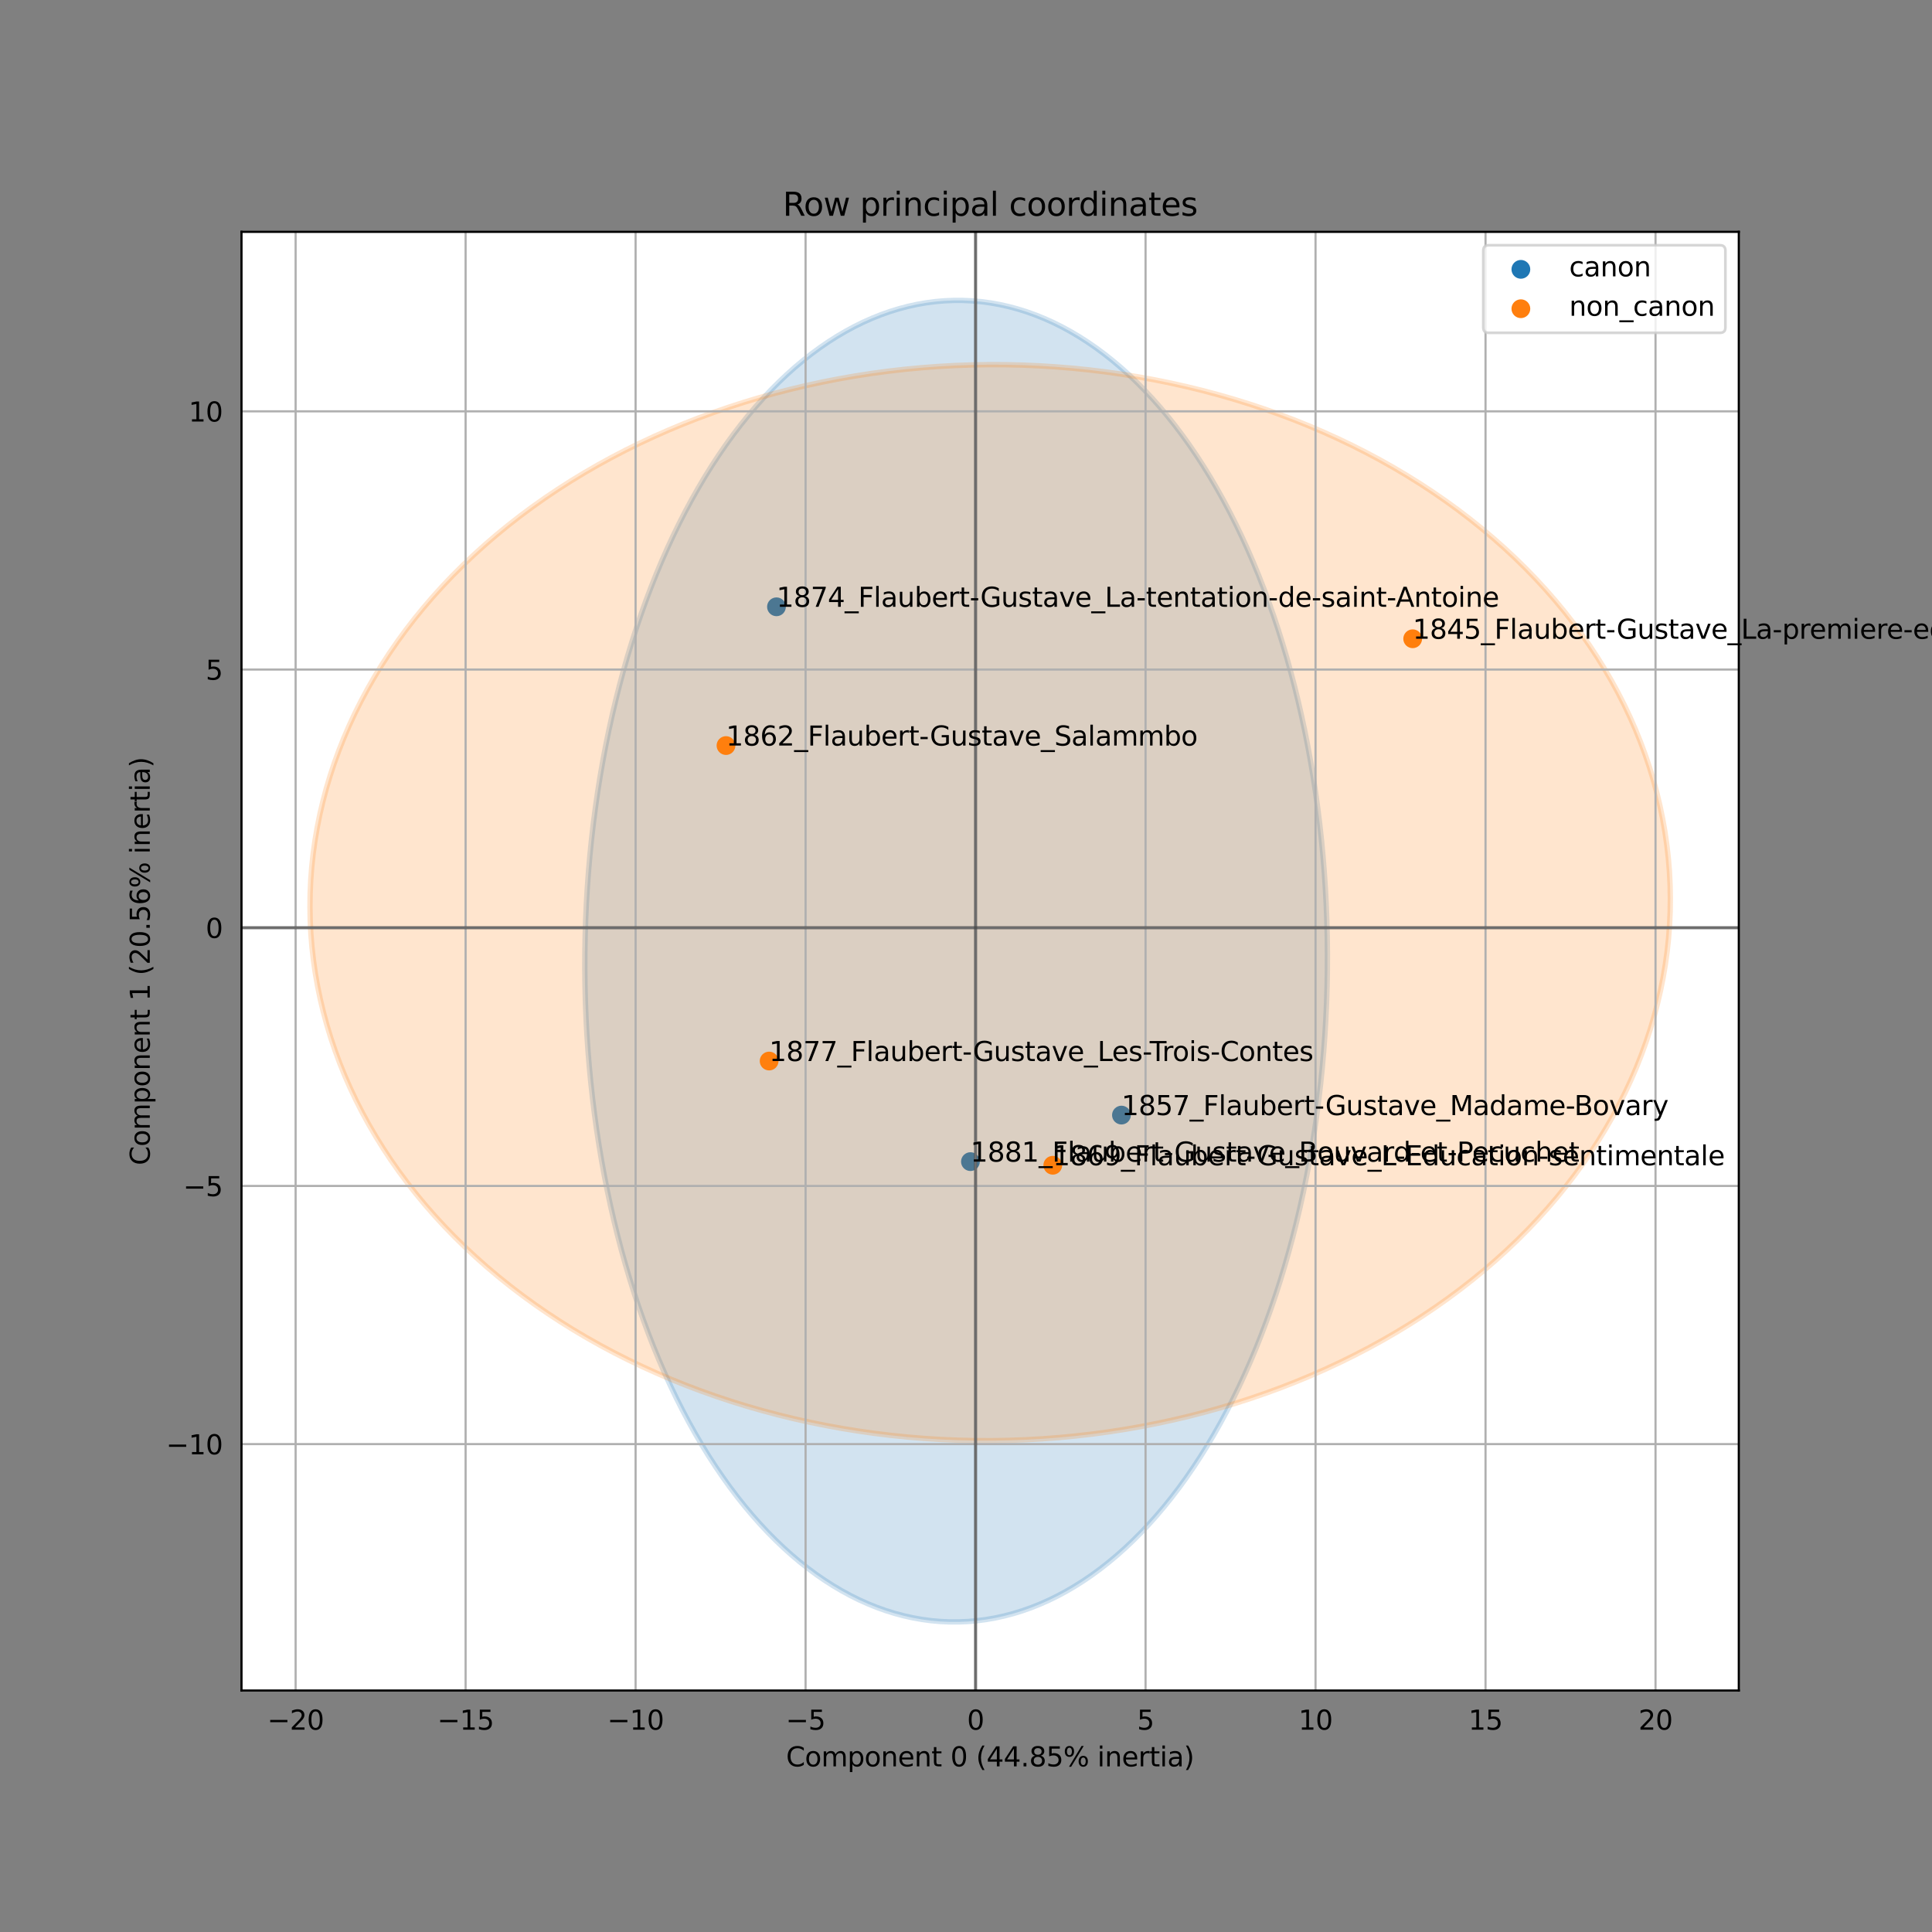 <?xml version="1.0" encoding="utf-8" standalone="no"?>
<!DOCTYPE svg PUBLIC "-//W3C//DTD SVG 1.1//EN"
  "http://www.w3.org/Graphics/SVG/1.1/DTD/svg11.dtd">
<svg xmlns:xlink="http://www.w3.org/1999/xlink" width="720pt" height="720pt" viewBox="0 0 720 720" xmlns="http://www.w3.org/2000/svg" version="1.1">
 <rect x="0" y="0" width="720" height="720" fill="#808080" stroke="none"/>
 <defs>
  <style type="text/css">*{stroke-linejoin: round; stroke-linecap: butt}</style>
 </defs>
 <g id="figure_1">
  <g id="patch_1">
   <path d="M 0 720 
L 720 720 
L 720 0 
L 0 0 
L 0 720 
z
" style="fill: none"/>
  </g>
  <g id="axes_1">
   <g id="patch_2">
    <path d="M 90 630 
L 648 630 
L 648 86.4 
L 90 86.4 
z
" style="fill: #ffffff"/>
   </g>
   <g id="PathCollection_1">
    <defs>
     <path id="m39ce583ace" d="M 0 3 
C 0.796 3 1.559 2.684 2.121 2.121 
C 2.684 1.559 3 0.796 3 0 
C 3 -0.796 2.684 -1.559 2.121 -2.121 
C 1.559 -2.684 0.796 -3 0 -3 
C -0.796 -3 -1.559 -2.684 -2.121 -2.121 
C -2.684 -1.559 -3 -0.796 -3 0 
C -3 0.796 -2.684 1.559 -2.121 2.121 
C -1.559 2.684 -0.796 3 0 3 
z
" style="stroke: #1f77b4"/>
    </defs>
    <g clip-path="url(#p4dc8ff4af9)">
     <use xlink:href="#m39ce583ace" x="289.372" y="226.137" style="fill: #1f77b4; stroke: #1f77b4"/>
     <use xlink:href="#m39ce583ace" x="361.656" y="432.902" style="fill: #1f77b4; stroke: #1f77b4"/>
     <use xlink:href="#m39ce583ace" x="417.932" y="415.561" style="fill: #1f77b4; stroke: #1f77b4"/>
    </g>
   </g>
   <g id="patch_3">
    <path d="M 353.84 604.438 
C 390.532 605.291 425.988 580.163 452.398 534.59 
C 478.809 489.017 494.017 426.718 494.675 361.415 
C 495.333 296.112 481.386 233.136 455.906 186.357 
C 430.425 139.577 395.493 112.814 358.8 111.962 
C 322.108 111.109 286.652 136.237 260.242 181.81 
C 233.832 227.383 218.623 289.682 217.965 354.985 
C 217.307 420.288 231.254 483.264 256.735 530.043 
C 282.215 576.823 317.148 603.586 353.84 604.438 
z
" clip-path="url(#p4dc8ff4af9)" style="fill: #1f77b4; opacity: 0.2; stroke: #1f77b4; stroke-width: 2; stroke-linejoin: miter"/>
   </g>
   <g id="PathCollection_2">
    <defs>
     <path id="ma852ee969e" d="M 0 3 
C 0.796 3 1.559 2.684 2.121 2.121 
C 2.684 1.559 3 0.796 3 0 
C 3 -0.796 2.684 -1.559 2.121 -2.121 
C 1.559 -2.684 0.796 -3 0 -3 
C -0.796 -3 -1.559 -2.684 -2.121 -2.121 
C -2.684 -1.559 -3 -0.796 -3 0 
C -3 0.796 -2.684 1.559 -2.121 2.121 
C -1.559 2.684 -0.796 3 0 3 
z
" style="stroke: #ff7f0e"/>
    </defs>
    <g clip-path="url(#p4dc8ff4af9)">
     <use xlink:href="#ma852ee969e" x="270.559" y="277.847" style="fill: #ff7f0e; stroke: #ff7f0e"/>
     <use xlink:href="#ma852ee969e" x="526.467" y="238.049" style="fill: #ff7f0e; stroke: #ff7f0e"/>
     <use xlink:href="#ma852ee969e" x="286.633" y="395.419" style="fill: #ff7f0e; stroke: #ff7f0e"/>
     <use xlink:href="#ma852ee969e" x="392.342" y="434.256" style="fill: #ff7f0e; stroke: #ff7f0e"/>
    </g>
   </g>
   <g id="patch_4">
    <path d="M 369.563 536.889 
C 436.788 536.454 501.21 514.911 548.64 477.005 
C 596.07 439.098 622.636 387.924 622.487 334.751 
C 622.338 281.579 595.486 230.75 547.845 193.46 
C 500.203 156.169 435.663 135.461 368.437 135.896 
C 301.212 136.331 236.79 157.874 189.36 195.781 
C 141.93 233.687 115.364 284.862 115.513 338.034 
C 115.662 391.206 142.514 442.035 190.155 479.326 
C 237.797 516.616 302.337 537.325 369.563 536.889 
z
" clip-path="url(#p4dc8ff4af9)" style="fill: #ff7f0e; opacity: 0.2; stroke: #ff7f0e; stroke-width: 2; stroke-linejoin: miter"/>
   </g>
   <g id="matplotlib.axis_1">
    <g id="xtick_1">
     <g id="line2d_1">
      <path d="M 110.167 630 
L 110.167 86.4 
" clip-path="url(#p4dc8ff4af9)" style="fill: none; stroke: #b0b0b0; stroke-width: 0.8; stroke-linecap: square"/>
     </g>
     <g id="text_1">
      <!-- −20 -->
      <g transform="translate(99.615 644.598)scale(0.1 -0.1)">
       <defs>
        <path id="DejaVuSans-2212" d="M 678 2272 
L 4684 2272 
L 4684 1741 
L 678 1741 
L 678 2272 
z
" transform="scale(0.016)"/>
        <path id="DejaVuSans-32" d="M 1228 531 
L 3431 531 
L 3431 0 
L 469 0 
L 469 531 
Q 828 903 1448 1529 
Q 2069 2156 2228 2338 
Q 2531 2678 2651 2914 
Q 2772 3150 2772 3378 
Q 2772 3750 2511 3984 
Q 2250 4219 1831 4219 
Q 1534 4219 1204 4116 
Q 875 4013 500 3803 
L 500 4441 
Q 881 4594 1212 4672 
Q 1544 4750 1819 4750 
Q 2544 4750 2975 4387 
Q 3406 4025 3406 3419 
Q 3406 3131 3298 2873 
Q 3191 2616 2906 2266 
Q 2828 2175 2409 1742 
Q 1991 1309 1228 531 
z
" transform="scale(0.016)"/>
        <path id="DejaVuSans-30" d="M 2034 4250 
Q 1547 4250 1301 3770 
Q 1056 3291 1056 2328 
Q 1056 1369 1301 889 
Q 1547 409 2034 409 
Q 2525 409 2770 889 
Q 3016 1369 3016 2328 
Q 3016 3291 2770 3770 
Q 2525 4250 2034 4250 
z
M 2034 4750 
Q 2819 4750 3233 4129 
Q 3647 3509 3647 2328 
Q 3647 1150 3233 529 
Q 2819 -91 2034 -91 
Q 1250 -91 836 529 
Q 422 1150 422 2328 
Q 422 3509 836 4129 
Q 1250 4750 2034 4750 
z
" transform="scale(0.016)"/>
       </defs>
       <use xlink:href="#DejaVuSans-2212"/>
       <use xlink:href="#DejaVuSans-32" x="83.789"/>
       <use xlink:href="#DejaVuSans-30" x="147.412"/>
      </g>
     </g>
    </g>
    <g id="xtick_2">
     <g id="line2d_2">
      <path d="M 173.517 630 
L 173.517 86.4 
" clip-path="url(#p4dc8ff4af9)" style="fill: none; stroke: #b0b0b0; stroke-width: 0.8; stroke-linecap: square"/>
     </g>
     <g id="text_2">
      <!-- −15 -->
      <g transform="translate(162.965 644.598)scale(0.1 -0.1)">
       <defs>
        <path id="DejaVuSans-31" d="M 794 531 
L 1825 531 
L 1825 4091 
L 703 3866 
L 703 4441 
L 1819 4666 
L 2450 4666 
L 2450 531 
L 3481 531 
L 3481 0 
L 794 0 
L 794 531 
z
" transform="scale(0.016)"/>
        <path id="DejaVuSans-35" d="M 691 4666 
L 3169 4666 
L 3169 4134 
L 1269 4134 
L 1269 2991 
Q 1406 3038 1543 3061 
Q 1681 3084 1819 3084 
Q 2600 3084 3056 2656 
Q 3513 2228 3513 1497 
Q 3513 744 3044 326 
Q 2575 -91 1722 -91 
Q 1428 -91 1123 -41 
Q 819 9 494 109 
L 494 744 
Q 775 591 1075 516 
Q 1375 441 1709 441 
Q 2250 441 2565 725 
Q 2881 1009 2881 1497 
Q 2881 1984 2565 2268 
Q 2250 2553 1709 2553 
Q 1456 2553 1204 2497 
Q 953 2441 691 2322 
L 691 4666 
z
" transform="scale(0.016)"/>
       </defs>
       <use xlink:href="#DejaVuSans-2212"/>
       <use xlink:href="#DejaVuSans-31" x="83.789"/>
       <use xlink:href="#DejaVuSans-35" x="147.412"/>
      </g>
     </g>
    </g>
    <g id="xtick_3">
     <g id="line2d_3">
      <path d="M 236.867 630 
L 236.867 86.4 
" clip-path="url(#p4dc8ff4af9)" style="fill: none; stroke: #b0b0b0; stroke-width: 0.8; stroke-linecap: square"/>
     </g>
     <g id="text_3">
      <!-- −10 -->
      <g transform="translate(226.314 644.598)scale(0.1 -0.1)">
       <use xlink:href="#DejaVuSans-2212"/>
       <use xlink:href="#DejaVuSans-31" x="83.789"/>
       <use xlink:href="#DejaVuSans-30" x="147.412"/>
      </g>
     </g>
    </g>
    <g id="xtick_4">
     <g id="line2d_4">
      <path d="M 300.216 630 
L 300.216 86.4 
" clip-path="url(#p4dc8ff4af9)" style="fill: none; stroke: #b0b0b0; stroke-width: 0.8; stroke-linecap: square"/>
     </g>
     <g id="text_4">
      <!-- −5 -->
      <g transform="translate(292.845 644.598)scale(0.1 -0.1)">
       <use xlink:href="#DejaVuSans-2212"/>
       <use xlink:href="#DejaVuSans-35" x="83.789"/>
      </g>
     </g>
    </g>
    <g id="xtick_5">
     <g id="line2d_5">
      <path d="M 363.566 630 
L 363.566 86.4 
" clip-path="url(#p4dc8ff4af9)" style="fill: none; stroke: #b0b0b0; stroke-width: 0.8; stroke-linecap: square"/>
     </g>
     <g id="text_5">
      <!-- 0 -->
      <g transform="translate(360.385 644.598)scale(0.1 -0.1)">
       <use xlink:href="#DejaVuSans-30"/>
      </g>
     </g>
    </g>
    <g id="xtick_6">
     <g id="line2d_6">
      <path d="M 426.915 630 
L 426.915 86.4 
" clip-path="url(#p4dc8ff4af9)" style="fill: none; stroke: #b0b0b0; stroke-width: 0.8; stroke-linecap: square"/>
     </g>
     <g id="text_6">
      <!-- 5 -->
      <g transform="translate(423.734 644.598)scale(0.1 -0.1)">
       <use xlink:href="#DejaVuSans-35"/>
      </g>
     </g>
    </g>
    <g id="xtick_7">
     <g id="line2d_7">
      <path d="M 490.265 630 
L 490.265 86.4 
" clip-path="url(#p4dc8ff4af9)" style="fill: none; stroke: #b0b0b0; stroke-width: 0.8; stroke-linecap: square"/>
     </g>
     <g id="text_7">
      <!-- 10 -->
      <g transform="translate(483.902 644.598)scale(0.1 -0.1)">
       <use xlink:href="#DejaVuSans-31"/>
       <use xlink:href="#DejaVuSans-30" x="63.623"/>
      </g>
     </g>
    </g>
    <g id="xtick_8">
     <g id="line2d_8">
      <path d="M 553.614 630 
L 553.614 86.4 
" clip-path="url(#p4dc8ff4af9)" style="fill: none; stroke: #b0b0b0; stroke-width: 0.8; stroke-linecap: square"/>
     </g>
     <g id="text_8">
      <!-- 15 -->
      <g transform="translate(547.252 644.598)scale(0.1 -0.1)">
       <use xlink:href="#DejaVuSans-31"/>
       <use xlink:href="#DejaVuSans-35" x="63.623"/>
      </g>
     </g>
    </g>
    <g id="xtick_9">
     <g id="line2d_9">
      <path d="M 616.964 630 
L 616.964 86.4 
" clip-path="url(#p4dc8ff4af9)" style="fill: none; stroke: #b0b0b0; stroke-width: 0.8; stroke-linecap: square"/>
     </g>
     <g id="text_9">
      <!-- 20 -->
      <g transform="translate(610.602 644.598)scale(0.1 -0.1)">
       <use xlink:href="#DejaVuSans-32"/>
       <use xlink:href="#DejaVuSans-30" x="63.623"/>
      </g>
     </g>
    </g>
    <g id="text_10">
     <!-- Component 0 (44.85% inertia) -->
     <g transform="translate(292.953 658.277)scale(0.1 -0.1)">
      <defs>
       <path id="DejaVuSans-43" d="M 4122 4306 
L 4122 3641 
Q 3803 3938 3442 4084 
Q 3081 4231 2675 4231 
Q 1875 4231 1450 3742 
Q 1025 3253 1025 2328 
Q 1025 1406 1450 917 
Q 1875 428 2675 428 
Q 3081 428 3442 575 
Q 3803 722 4122 1019 
L 4122 359 
Q 3791 134 3420 21 
Q 3050 -91 2638 -91 
Q 1578 -91 968 557 
Q 359 1206 359 2328 
Q 359 3453 968 4101 
Q 1578 4750 2638 4750 
Q 3056 4750 3426 4639 
Q 3797 4528 4122 4306 
z
" transform="scale(0.016)"/>
       <path id="DejaVuSans-6f" d="M 1959 3097 
Q 1497 3097 1228 2736 
Q 959 2375 959 1747 
Q 959 1119 1226 758 
Q 1494 397 1959 397 
Q 2419 397 2687 759 
Q 2956 1122 2956 1747 
Q 2956 2369 2687 2733 
Q 2419 3097 1959 3097 
z
M 1959 3584 
Q 2709 3584 3137 3096 
Q 3566 2609 3566 1747 
Q 3566 888 3137 398 
Q 2709 -91 1959 -91 
Q 1206 -91 779 398 
Q 353 888 353 1747 
Q 353 2609 779 3096 
Q 1206 3584 1959 3584 
z
" transform="scale(0.016)"/>
       <path id="DejaVuSans-6d" d="M 3328 2828 
Q 3544 3216 3844 3400 
Q 4144 3584 4550 3584 
Q 5097 3584 5394 3201 
Q 5691 2819 5691 2113 
L 5691 0 
L 5113 0 
L 5113 2094 
Q 5113 2597 4934 2840 
Q 4756 3084 4391 3084 
Q 3944 3084 3684 2787 
Q 3425 2491 3425 1978 
L 3425 0 
L 2847 0 
L 2847 2094 
Q 2847 2600 2669 2842 
Q 2491 3084 2119 3084 
Q 1678 3084 1418 2786 
Q 1159 2488 1159 1978 
L 1159 0 
L 581 0 
L 581 3500 
L 1159 3500 
L 1159 2956 
Q 1356 3278 1631 3431 
Q 1906 3584 2284 3584 
Q 2666 3584 2933 3390 
Q 3200 3197 3328 2828 
z
" transform="scale(0.016)"/>
       <path id="DejaVuSans-70" d="M 1159 525 
L 1159 -1331 
L 581 -1331 
L 581 3500 
L 1159 3500 
L 1159 2969 
Q 1341 3281 1617 3432 
Q 1894 3584 2278 3584 
Q 2916 3584 3314 3078 
Q 3713 2572 3713 1747 
Q 3713 922 3314 415 
Q 2916 -91 2278 -91 
Q 1894 -91 1617 61 
Q 1341 213 1159 525 
z
M 3116 1747 
Q 3116 2381 2855 2742 
Q 2594 3103 2138 3103 
Q 1681 3103 1420 2742 
Q 1159 2381 1159 1747 
Q 1159 1113 1420 752 
Q 1681 391 2138 391 
Q 2594 391 2855 752 
Q 3116 1113 3116 1747 
z
" transform="scale(0.016)"/>
       <path id="DejaVuSans-6e" d="M 3513 2113 
L 3513 0 
L 2938 0 
L 2938 2094 
Q 2938 2591 2744 2837 
Q 2550 3084 2163 3084 
Q 1697 3084 1428 2787 
Q 1159 2491 1159 1978 
L 1159 0 
L 581 0 
L 581 3500 
L 1159 3500 
L 1159 2956 
Q 1366 3272 1645 3428 
Q 1925 3584 2291 3584 
Q 2894 3584 3203 3211 
Q 3513 2838 3513 2113 
z
" transform="scale(0.016)"/>
       <path id="DejaVuSans-65" d="M 3597 1894 
L 3597 1613 
L 953 1613 
Q 991 1019 1311 708 
Q 1631 397 2203 397 
Q 2534 397 2845 478 
Q 3156 559 3463 722 
L 3463 178 
Q 3153 47 2828 -22 
Q 2503 -91 2169 -91 
Q 1331 -91 842 396 
Q 353 884 353 1716 
Q 353 2575 817 3079 
Q 1281 3584 2069 3584 
Q 2775 3584 3186 3129 
Q 3597 2675 3597 1894 
z
M 3022 2063 
Q 3016 2534 2758 2815 
Q 2500 3097 2075 3097 
Q 1594 3097 1305 2825 
Q 1016 2553 972 2059 
L 3022 2063 
z
" transform="scale(0.016)"/>
       <path id="DejaVuSans-74" d="M 1172 4494 
L 1172 3500 
L 2356 3500 
L 2356 3053 
L 1172 3053 
L 1172 1153 
Q 1172 725 1289 603 
Q 1406 481 1766 481 
L 2356 481 
L 2356 0 
L 1766 0 
Q 1100 0 847 248 
Q 594 497 594 1153 
L 594 3053 
L 172 3053 
L 172 3500 
L 594 3500 
L 594 4494 
L 1172 4494 
z
" transform="scale(0.016)"/>
       <path id="DejaVuSans-20" transform="scale(0.016)"/>
       <path id="DejaVuSans-28" d="M 1984 4856 
Q 1566 4138 1362 3434 
Q 1159 2731 1159 2009 
Q 1159 1288 1364 580 
Q 1569 -128 1984 -844 
L 1484 -844 
Q 1016 -109 783 600 
Q 550 1309 550 2009 
Q 550 2706 781 3412 
Q 1013 4119 1484 4856 
L 1984 4856 
z
" transform="scale(0.016)"/>
       <path id="DejaVuSans-34" d="M 2419 4116 
L 825 1625 
L 2419 1625 
L 2419 4116 
z
M 2253 4666 
L 3047 4666 
L 3047 1625 
L 3713 1625 
L 3713 1100 
L 3047 1100 
L 3047 0 
L 2419 0 
L 2419 1100 
L 313 1100 
L 313 1709 
L 2253 4666 
z
" transform="scale(0.016)"/>
       <path id="DejaVuSans-2e" d="M 684 794 
L 1344 794 
L 1344 0 
L 684 0 
L 684 794 
z
" transform="scale(0.016)"/>
       <path id="DejaVuSans-38" d="M 2034 2216 
Q 1584 2216 1326 1975 
Q 1069 1734 1069 1313 
Q 1069 891 1326 650 
Q 1584 409 2034 409 
Q 2484 409 2743 651 
Q 3003 894 3003 1313 
Q 3003 1734 2745 1975 
Q 2488 2216 2034 2216 
z
M 1403 2484 
Q 997 2584 770 2862 
Q 544 3141 544 3541 
Q 544 4100 942 4425 
Q 1341 4750 2034 4750 
Q 2731 4750 3128 4425 
Q 3525 4100 3525 3541 
Q 3525 3141 3298 2862 
Q 3072 2584 2669 2484 
Q 3125 2378 3379 2068 
Q 3634 1759 3634 1313 
Q 3634 634 3220 271 
Q 2806 -91 2034 -91 
Q 1263 -91 848 271 
Q 434 634 434 1313 
Q 434 1759 690 2068 
Q 947 2378 1403 2484 
z
M 1172 3481 
Q 1172 3119 1398 2916 
Q 1625 2713 2034 2713 
Q 2441 2713 2670 2916 
Q 2900 3119 2900 3481 
Q 2900 3844 2670 4047 
Q 2441 4250 2034 4250 
Q 1625 4250 1398 4047 
Q 1172 3844 1172 3481 
z
" transform="scale(0.016)"/>
       <path id="DejaVuSans-25" d="M 4653 2053 
Q 4381 2053 4226 1822 
Q 4072 1591 4072 1178 
Q 4072 772 4226 539 
Q 4381 306 4653 306 
Q 4919 306 5073 539 
Q 5228 772 5228 1178 
Q 5228 1588 5073 1820 
Q 4919 2053 4653 2053 
z
M 4653 2450 
Q 5147 2450 5437 2106 
Q 5728 1763 5728 1178 
Q 5728 594 5436 251 
Q 5144 -91 4653 -91 
Q 4153 -91 3862 251 
Q 3572 594 3572 1178 
Q 3572 1766 3864 2108 
Q 4156 2450 4653 2450 
z
M 1428 4353 
Q 1159 4353 1004 4120 
Q 850 3888 850 3481 
Q 850 3069 1003 2837 
Q 1156 2606 1428 2606 
Q 1700 2606 1854 2837 
Q 2009 3069 2009 3481 
Q 2009 3884 1853 4118 
Q 1697 4353 1428 4353 
z
M 4250 4750 
L 4750 4750 
L 1831 -91 
L 1331 -91 
L 4250 4750 
z
M 1428 4750 
Q 1922 4750 2215 4408 
Q 2509 4066 2509 3481 
Q 2509 2891 2217 2550 
Q 1925 2209 1428 2209 
Q 931 2209 642 2551 
Q 353 2894 353 3481 
Q 353 4063 643 4406 
Q 934 4750 1428 4750 
z
" transform="scale(0.016)"/>
       <path id="DejaVuSans-69" d="M 603 3500 
L 1178 3500 
L 1178 0 
L 603 0 
L 603 3500 
z
M 603 4863 
L 1178 4863 
L 1178 4134 
L 603 4134 
L 603 4863 
z
" transform="scale(0.016)"/>
       <path id="DejaVuSans-72" d="M 2631 2963 
Q 2534 3019 2420 3045 
Q 2306 3072 2169 3072 
Q 1681 3072 1420 2755 
Q 1159 2438 1159 1844 
L 1159 0 
L 581 0 
L 581 3500 
L 1159 3500 
L 1159 2956 
Q 1341 3275 1631 3429 
Q 1922 3584 2338 3584 
Q 2397 3584 2469 3576 
Q 2541 3569 2628 3553 
L 2631 2963 
z
" transform="scale(0.016)"/>
       <path id="DejaVuSans-61" d="M 2194 1759 
Q 1497 1759 1228 1600 
Q 959 1441 959 1056 
Q 959 750 1161 570 
Q 1363 391 1709 391 
Q 2188 391 2477 730 
Q 2766 1069 2766 1631 
L 2766 1759 
L 2194 1759 
z
M 3341 1997 
L 3341 0 
L 2766 0 
L 2766 531 
Q 2569 213 2275 61 
Q 1981 -91 1556 -91 
Q 1019 -91 701 211 
Q 384 513 384 1019 
Q 384 1609 779 1909 
Q 1175 2209 1959 2209 
L 2766 2209 
L 2766 2266 
Q 2766 2663 2505 2880 
Q 2244 3097 1772 3097 
Q 1472 3097 1187 3025 
Q 903 2953 641 2809 
L 641 3341 
Q 956 3463 1253 3523 
Q 1550 3584 1831 3584 
Q 2591 3584 2966 3190 
Q 3341 2797 3341 1997 
z
" transform="scale(0.016)"/>
       <path id="DejaVuSans-29" d="M 513 4856 
L 1013 4856 
Q 1481 4119 1714 3412 
Q 1947 2706 1947 2009 
Q 1947 1309 1714 600 
Q 1481 -109 1013 -844 
L 513 -844 
Q 928 -128 1133 580 
Q 1338 1288 1338 2009 
Q 1338 2731 1133 3434 
Q 928 4138 513 4856 
z
" transform="scale(0.016)"/>
      </defs>
      <use xlink:href="#DejaVuSans-43"/>
      <use xlink:href="#DejaVuSans-6f" x="69.824"/>
      <use xlink:href="#DejaVuSans-6d" x="131.006"/>
      <use xlink:href="#DejaVuSans-70" x="228.418"/>
      <use xlink:href="#DejaVuSans-6f" x="291.895"/>
      <use xlink:href="#DejaVuSans-6e" x="353.076"/>
      <use xlink:href="#DejaVuSans-65" x="416.455"/>
      <use xlink:href="#DejaVuSans-6e" x="477.979"/>
      <use xlink:href="#DejaVuSans-74" x="541.357"/>
      <use xlink:href="#DejaVuSans-20" x="580.566"/>
      <use xlink:href="#DejaVuSans-30" x="612.354"/>
      <use xlink:href="#DejaVuSans-20" x="675.977"/>
      <use xlink:href="#DejaVuSans-28" x="707.764"/>
      <use xlink:href="#DejaVuSans-34" x="746.777"/>
      <use xlink:href="#DejaVuSans-34" x="810.4"/>
      <use xlink:href="#DejaVuSans-2e" x="874.023"/>
      <use xlink:href="#DejaVuSans-38" x="905.811"/>
      <use xlink:href="#DejaVuSans-35" x="969.434"/>
      <use xlink:href="#DejaVuSans-25" x="1033.057"/>
      <use xlink:href="#DejaVuSans-20" x="1128.076"/>
      <use xlink:href="#DejaVuSans-69" x="1159.863"/>
      <use xlink:href="#DejaVuSans-6e" x="1187.646"/>
      <use xlink:href="#DejaVuSans-65" x="1251.025"/>
      <use xlink:href="#DejaVuSans-72" x="1312.549"/>
      <use xlink:href="#DejaVuSans-74" x="1353.662"/>
      <use xlink:href="#DejaVuSans-69" x="1392.871"/>
      <use xlink:href="#DejaVuSans-61" x="1420.654"/>
      <use xlink:href="#DejaVuSans-29" x="1481.934"/>
     </g>
    </g>
   </g>
   <g id="matplotlib.axis_2">
    <g id="ytick_1">
     <g id="line2d_10">
      <path d="M 90 538.181 
L 648 538.181 
" clip-path="url(#p4dc8ff4af9)" style="fill: none; stroke: #b0b0b0; stroke-width: 0.8; stroke-linecap: square"/>
     </g>
     <g id="text_11">
      <!-- −10 -->
      <g transform="translate(61.895 541.981)scale(0.1 -0.1)">
       <use xlink:href="#DejaVuSans-2212"/>
       <use xlink:href="#DejaVuSans-31" x="83.789"/>
       <use xlink:href="#DejaVuSans-30" x="147.412"/>
      </g>
     </g>
    </g>
    <g id="ytick_2">
     <g id="line2d_11">
      <path d="M 90 441.96 
L 648 441.96 
" clip-path="url(#p4dc8ff4af9)" style="fill: none; stroke: #b0b0b0; stroke-width: 0.8; stroke-linecap: square"/>
     </g>
     <g id="text_12">
      <!-- −5 -->
      <g transform="translate(68.258 445.759)scale(0.1 -0.1)">
       <use xlink:href="#DejaVuSans-2212"/>
       <use xlink:href="#DejaVuSans-35" x="83.789"/>
      </g>
     </g>
    </g>
    <g id="ytick_3">
     <g id="line2d_12">
      <path d="M 90 345.739 
L 648 345.739 
" clip-path="url(#p4dc8ff4af9)" style="fill: none; stroke: #b0b0b0; stroke-width: 0.8; stroke-linecap: square"/>
     </g>
     <g id="text_13">
      <!-- 0 -->
      <g transform="translate(76.638 349.538)scale(0.1 -0.1)">
       <use xlink:href="#DejaVuSans-30"/>
      </g>
     </g>
    </g>
    <g id="ytick_4">
     <g id="line2d_13">
      <path d="M 90 249.517 
L 648 249.517 
" clip-path="url(#p4dc8ff4af9)" style="fill: none; stroke: #b0b0b0; stroke-width: 0.8; stroke-linecap: square"/>
     </g>
     <g id="text_14">
      <!-- 5 -->
      <g transform="translate(76.638 253.317)scale(0.1 -0.1)">
       <use xlink:href="#DejaVuSans-35"/>
      </g>
     </g>
    </g>
    <g id="ytick_5">
     <g id="line2d_14">
      <path d="M 90 153.296 
L 648 153.296 
" clip-path="url(#p4dc8ff4af9)" style="fill: none; stroke: #b0b0b0; stroke-width: 0.8; stroke-linecap: square"/>
     </g>
     <g id="text_15">
      <!-- 10 -->
      <g transform="translate(70.275 157.095)scale(0.1 -0.1)">
       <use xlink:href="#DejaVuSans-31"/>
       <use xlink:href="#DejaVuSans-30" x="63.623"/>
      </g>
     </g>
    </g>
    <g id="text_16">
     <!-- Component 1 (20.56% inertia) -->
     <g transform="translate(55.816 434.247)rotate(-90)scale(0.1 -0.1)">
      <defs>
       <path id="DejaVuSans-36" d="M 2113 2584 
Q 1688 2584 1439 2293 
Q 1191 2003 1191 1497 
Q 1191 994 1439 701 
Q 1688 409 2113 409 
Q 2538 409 2786 701 
Q 3034 994 3034 1497 
Q 3034 2003 2786 2293 
Q 2538 2584 2113 2584 
z
M 3366 4563 
L 3366 3988 
Q 3128 4100 2886 4159 
Q 2644 4219 2406 4219 
Q 1781 4219 1451 3797 
Q 1122 3375 1075 2522 
Q 1259 2794 1537 2939 
Q 1816 3084 2150 3084 
Q 2853 3084 3261 2657 
Q 3669 2231 3669 1497 
Q 3669 778 3244 343 
Q 2819 -91 2113 -91 
Q 1303 -91 875 529 
Q 447 1150 447 2328 
Q 447 3434 972 4092 
Q 1497 4750 2381 4750 
Q 2619 4750 2861 4703 
Q 3103 4656 3366 4563 
z
" transform="scale(0.016)"/>
      </defs>
      <use xlink:href="#DejaVuSans-43"/>
      <use xlink:href="#DejaVuSans-6f" x="69.824"/>
      <use xlink:href="#DejaVuSans-6d" x="131.006"/>
      <use xlink:href="#DejaVuSans-70" x="228.418"/>
      <use xlink:href="#DejaVuSans-6f" x="291.895"/>
      <use xlink:href="#DejaVuSans-6e" x="353.076"/>
      <use xlink:href="#DejaVuSans-65" x="416.455"/>
      <use xlink:href="#DejaVuSans-6e" x="477.979"/>
      <use xlink:href="#DejaVuSans-74" x="541.357"/>
      <use xlink:href="#DejaVuSans-20" x="580.566"/>
      <use xlink:href="#DejaVuSans-31" x="612.354"/>
      <use xlink:href="#DejaVuSans-20" x="675.977"/>
      <use xlink:href="#DejaVuSans-28" x="707.764"/>
      <use xlink:href="#DejaVuSans-32" x="746.777"/>
      <use xlink:href="#DejaVuSans-30" x="810.4"/>
      <use xlink:href="#DejaVuSans-2e" x="874.023"/>
      <use xlink:href="#DejaVuSans-35" x="905.811"/>
      <use xlink:href="#DejaVuSans-36" x="969.434"/>
      <use xlink:href="#DejaVuSans-25" x="1033.057"/>
      <use xlink:href="#DejaVuSans-20" x="1128.076"/>
      <use xlink:href="#DejaVuSans-69" x="1159.863"/>
      <use xlink:href="#DejaVuSans-6e" x="1187.646"/>
      <use xlink:href="#DejaVuSans-65" x="1251.025"/>
      <use xlink:href="#DejaVuSans-72" x="1312.549"/>
      <use xlink:href="#DejaVuSans-74" x="1353.662"/>
      <use xlink:href="#DejaVuSans-69" x="1392.871"/>
      <use xlink:href="#DejaVuSans-61" x="1420.654"/>
      <use xlink:href="#DejaVuSans-29" x="1481.934"/>
     </g>
    </g>
   </g>
   <g id="line2d_15">
    <path d="M 90 345.739 
L 648 345.739 
" clip-path="url(#p4dc8ff4af9)" style="fill: none; stroke: #404040; stroke-opacity: 0.6; stroke-width: 1.2; stroke-linecap: square"/>
   </g>
   <g id="line2d_16">
    <path d="M 363.566 630 
L 363.566 86.4 
" clip-path="url(#p4dc8ff4af9)" style="fill: none; stroke: #404040; stroke-opacity: 0.6; stroke-width: 1.2; stroke-linecap: square"/>
   </g>
   <g id="patch_5">
    <path d="M 90 630 
L 90 86.4 
" style="fill: none; stroke: #000000; stroke-width: 0.8; stroke-linejoin: miter; stroke-linecap: square"/>
   </g>
   <g id="patch_6">
    <path d="M 648 630 
L 648 86.4 
" style="fill: none; stroke: #000000; stroke-width: 0.8; stroke-linejoin: miter; stroke-linecap: square"/>
   </g>
   <g id="patch_7">
    <path d="M 90 630 
L 648 630 
" style="fill: none; stroke: #000000; stroke-width: 0.8; stroke-linejoin: miter; stroke-linecap: square"/>
   </g>
   <g id="patch_8">
    <path d="M 90 86.4 
L 648 86.4 
" style="fill: none; stroke: #000000; stroke-width: 0.8; stroke-linejoin: miter; stroke-linecap: square"/>
   </g>
   <g id="text_17">
    <!-- 1874_Flaubert-Gustave_La-tentation-de-saint-Antoine -->
    <g transform="translate(289.372 226.137)scale(0.1 -0.1)">
     <defs>
      <path id="DejaVuSans-37" d="M 525 4666 
L 3525 4666 
L 3525 4397 
L 1831 0 
L 1172 0 
L 2766 4134 
L 525 4134 
L 525 4666 
z
" transform="scale(0.016)"/>
      <path id="DejaVuSans-5f" d="M 3263 -1063 
L 3263 -1509 
L -63 -1509 
L -63 -1063 
L 3263 -1063 
z
" transform="scale(0.016)"/>
      <path id="DejaVuSans-46" d="M 628 4666 
L 3309 4666 
L 3309 4134 
L 1259 4134 
L 1259 2759 
L 3109 2759 
L 3109 2228 
L 1259 2228 
L 1259 0 
L 628 0 
L 628 4666 
z
" transform="scale(0.016)"/>
      <path id="DejaVuSans-6c" d="M 603 4863 
L 1178 4863 
L 1178 0 
L 603 0 
L 603 4863 
z
" transform="scale(0.016)"/>
      <path id="DejaVuSans-75" d="M 544 1381 
L 544 3500 
L 1119 3500 
L 1119 1403 
Q 1119 906 1312 657 
Q 1506 409 1894 409 
Q 2359 409 2629 706 
Q 2900 1003 2900 1516 
L 2900 3500 
L 3475 3500 
L 3475 0 
L 2900 0 
L 2900 538 
Q 2691 219 2414 64 
Q 2138 -91 1772 -91 
Q 1169 -91 856 284 
Q 544 659 544 1381 
z
M 1991 3584 
L 1991 3584 
z
" transform="scale(0.016)"/>
      <path id="DejaVuSans-62" d="M 3116 1747 
Q 3116 2381 2855 2742 
Q 2594 3103 2138 3103 
Q 1681 3103 1420 2742 
Q 1159 2381 1159 1747 
Q 1159 1113 1420 752 
Q 1681 391 2138 391 
Q 2594 391 2855 752 
Q 3116 1113 3116 1747 
z
M 1159 2969 
Q 1341 3281 1617 3432 
Q 1894 3584 2278 3584 
Q 2916 3584 3314 3078 
Q 3713 2572 3713 1747 
Q 3713 922 3314 415 
Q 2916 -91 2278 -91 
Q 1894 -91 1617 61 
Q 1341 213 1159 525 
L 1159 0 
L 581 0 
L 581 4863 
L 1159 4863 
L 1159 2969 
z
" transform="scale(0.016)"/>
      <path id="DejaVuSans-2d" d="M 313 2009 
L 1997 2009 
L 1997 1497 
L 313 1497 
L 313 2009 
z
" transform="scale(0.016)"/>
      <path id="DejaVuSans-47" d="M 3809 666 
L 3809 1919 
L 2778 1919 
L 2778 2438 
L 4434 2438 
L 4434 434 
Q 4069 175 3628 42 
Q 3188 -91 2688 -91 
Q 1594 -91 976 548 
Q 359 1188 359 2328 
Q 359 3472 976 4111 
Q 1594 4750 2688 4750 
Q 3144 4750 3555 4637 
Q 3966 4525 4313 4306 
L 4313 3634 
Q 3963 3931 3569 4081 
Q 3175 4231 2741 4231 
Q 1884 4231 1454 3753 
Q 1025 3275 1025 2328 
Q 1025 1384 1454 906 
Q 1884 428 2741 428 
Q 3075 428 3337 486 
Q 3600 544 3809 666 
z
" transform="scale(0.016)"/>
      <path id="DejaVuSans-73" d="M 2834 3397 
L 2834 2853 
Q 2591 2978 2328 3040 
Q 2066 3103 1784 3103 
Q 1356 3103 1142 2972 
Q 928 2841 928 2578 
Q 928 2378 1081 2264 
Q 1234 2150 1697 2047 
L 1894 2003 
Q 2506 1872 2764 1633 
Q 3022 1394 3022 966 
Q 3022 478 2636 193 
Q 2250 -91 1575 -91 
Q 1294 -91 989 -36 
Q 684 19 347 128 
L 347 722 
Q 666 556 975 473 
Q 1284 391 1588 391 
Q 1994 391 2212 530 
Q 2431 669 2431 922 
Q 2431 1156 2273 1281 
Q 2116 1406 1581 1522 
L 1381 1569 
Q 847 1681 609 1914 
Q 372 2147 372 2553 
Q 372 3047 722 3315 
Q 1072 3584 1716 3584 
Q 2034 3584 2315 3537 
Q 2597 3491 2834 3397 
z
" transform="scale(0.016)"/>
      <path id="DejaVuSans-76" d="M 191 3500 
L 800 3500 
L 1894 563 
L 2988 3500 
L 3597 3500 
L 2284 0 
L 1503 0 
L 191 3500 
z
" transform="scale(0.016)"/>
      <path id="DejaVuSans-4c" d="M 628 4666 
L 1259 4666 
L 1259 531 
L 3531 531 
L 3531 0 
L 628 0 
L 628 4666 
z
" transform="scale(0.016)"/>
      <path id="DejaVuSans-64" d="M 2906 2969 
L 2906 4863 
L 3481 4863 
L 3481 0 
L 2906 0 
L 2906 525 
Q 2725 213 2448 61 
Q 2172 -91 1784 -91 
Q 1150 -91 751 415 
Q 353 922 353 1747 
Q 353 2572 751 3078 
Q 1150 3584 1784 3584 
Q 2172 3584 2448 3432 
Q 2725 3281 2906 2969 
z
M 947 1747 
Q 947 1113 1208 752 
Q 1469 391 1925 391 
Q 2381 391 2643 752 
Q 2906 1113 2906 1747 
Q 2906 2381 2643 2742 
Q 2381 3103 1925 3103 
Q 1469 3103 1208 2742 
Q 947 2381 947 1747 
z
" transform="scale(0.016)"/>
      <path id="DejaVuSans-41" d="M 2188 4044 
L 1331 1722 
L 3047 1722 
L 2188 4044 
z
M 1831 4666 
L 2547 4666 
L 4325 0 
L 3669 0 
L 3244 1197 
L 1141 1197 
L 716 0 
L 50 0 
L 1831 4666 
z
" transform="scale(0.016)"/>
     </defs>
     <use xlink:href="#DejaVuSans-31"/>
     <use xlink:href="#DejaVuSans-38" x="63.623"/>
     <use xlink:href="#DejaVuSans-37" x="127.246"/>
     <use xlink:href="#DejaVuSans-34" x="190.869"/>
     <use xlink:href="#DejaVuSans-5f" x="254.492"/>
     <use xlink:href="#DejaVuSans-46" x="304.492"/>
     <use xlink:href="#DejaVuSans-6c" x="362.012"/>
     <use xlink:href="#DejaVuSans-61" x="389.795"/>
     <use xlink:href="#DejaVuSans-75" x="451.074"/>
     <use xlink:href="#DejaVuSans-62" x="514.453"/>
     <use xlink:href="#DejaVuSans-65" x="577.93"/>
     <use xlink:href="#DejaVuSans-72" x="639.453"/>
     <use xlink:href="#DejaVuSans-74" x="680.566"/>
     <use xlink:href="#DejaVuSans-2d" x="719.775"/>
     <use xlink:href="#DejaVuSans-47" x="759.484"/>
     <use xlink:href="#DejaVuSans-75" x="836.975"/>
     <use xlink:href="#DejaVuSans-73" x="900.354"/>
     <use xlink:href="#DejaVuSans-74" x="952.453"/>
     <use xlink:href="#DejaVuSans-61" x="991.662"/>
     <use xlink:href="#DejaVuSans-76" x="1052.941"/>
     <use xlink:href="#DejaVuSans-65" x="1112.121"/>
     <use xlink:href="#DejaVuSans-5f" x="1173.645"/>
     <use xlink:href="#DejaVuSans-4c" x="1223.645"/>
     <use xlink:href="#DejaVuSans-61" x="1279.357"/>
     <use xlink:href="#DejaVuSans-2d" x="1340.637"/>
     <use xlink:href="#DejaVuSans-74" x="1376.721"/>
     <use xlink:href="#DejaVuSans-65" x="1415.93"/>
     <use xlink:href="#DejaVuSans-6e" x="1477.453"/>
     <use xlink:href="#DejaVuSans-74" x="1540.832"/>
     <use xlink:href="#DejaVuSans-61" x="1580.041"/>
     <use xlink:href="#DejaVuSans-74" x="1641.32"/>
     <use xlink:href="#DejaVuSans-69" x="1680.529"/>
     <use xlink:href="#DejaVuSans-6f" x="1708.312"/>
     <use xlink:href="#DejaVuSans-6e" x="1769.494"/>
     <use xlink:href="#DejaVuSans-2d" x="1832.873"/>
     <use xlink:href="#DejaVuSans-64" x="1868.957"/>
     <use xlink:href="#DejaVuSans-65" x="1932.434"/>
     <use xlink:href="#DejaVuSans-2d" x="1993.957"/>
     <use xlink:href="#DejaVuSans-73" x="2030.041"/>
     <use xlink:href="#DejaVuSans-61" x="2082.141"/>
     <use xlink:href="#DejaVuSans-69" x="2143.42"/>
     <use xlink:href="#DejaVuSans-6e" x="2171.203"/>
     <use xlink:href="#DejaVuSans-74" x="2234.582"/>
     <use xlink:href="#DejaVuSans-2d" x="2273.791"/>
     <use xlink:href="#DejaVuSans-41" x="2307.625"/>
     <use xlink:href="#DejaVuSans-6e" x="2376.033"/>
     <use xlink:href="#DejaVuSans-74" x="2439.412"/>
     <use xlink:href="#DejaVuSans-6f" x="2478.621"/>
     <use xlink:href="#DejaVuSans-69" x="2539.803"/>
     <use xlink:href="#DejaVuSans-6e" x="2567.586"/>
     <use xlink:href="#DejaVuSans-65" x="2630.965"/>
    </g>
   </g>
   <g id="text_18">
    <!-- 1862_Flaubert-Gustave_Salammbo -->
    <g transform="translate(270.559 277.847)scale(0.1 -0.1)">
     <defs>
      <path id="DejaVuSans-53" d="M 3425 4513 
L 3425 3897 
Q 3066 4069 2747 4153 
Q 2428 4238 2131 4238 
Q 1616 4238 1336 4038 
Q 1056 3838 1056 3469 
Q 1056 3159 1242 3001 
Q 1428 2844 1947 2747 
L 2328 2669 
Q 3034 2534 3370 2195 
Q 3706 1856 3706 1288 
Q 3706 609 3251 259 
Q 2797 -91 1919 -91 
Q 1588 -91 1214 -16 
Q 841 59 441 206 
L 441 856 
Q 825 641 1194 531 
Q 1563 422 1919 422 
Q 2459 422 2753 634 
Q 3047 847 3047 1241 
Q 3047 1584 2836 1778 
Q 2625 1972 2144 2069 
L 1759 2144 
Q 1053 2284 737 2584 
Q 422 2884 422 3419 
Q 422 4038 858 4394 
Q 1294 4750 2059 4750 
Q 2388 4750 2728 4690 
Q 3069 4631 3425 4513 
z
" transform="scale(0.016)"/>
     </defs>
     <use xlink:href="#DejaVuSans-31"/>
     <use xlink:href="#DejaVuSans-38" x="63.623"/>
     <use xlink:href="#DejaVuSans-36" x="127.246"/>
     <use xlink:href="#DejaVuSans-32" x="190.869"/>
     <use xlink:href="#DejaVuSans-5f" x="254.492"/>
     <use xlink:href="#DejaVuSans-46" x="304.492"/>
     <use xlink:href="#DejaVuSans-6c" x="362.012"/>
     <use xlink:href="#DejaVuSans-61" x="389.795"/>
     <use xlink:href="#DejaVuSans-75" x="451.074"/>
     <use xlink:href="#DejaVuSans-62" x="514.453"/>
     <use xlink:href="#DejaVuSans-65" x="577.93"/>
     <use xlink:href="#DejaVuSans-72" x="639.453"/>
     <use xlink:href="#DejaVuSans-74" x="680.566"/>
     <use xlink:href="#DejaVuSans-2d" x="719.775"/>
     <use xlink:href="#DejaVuSans-47" x="759.484"/>
     <use xlink:href="#DejaVuSans-75" x="836.975"/>
     <use xlink:href="#DejaVuSans-73" x="900.354"/>
     <use xlink:href="#DejaVuSans-74" x="952.453"/>
     <use xlink:href="#DejaVuSans-61" x="991.662"/>
     <use xlink:href="#DejaVuSans-76" x="1052.941"/>
     <use xlink:href="#DejaVuSans-65" x="1112.121"/>
     <use xlink:href="#DejaVuSans-5f" x="1173.645"/>
     <use xlink:href="#DejaVuSans-53" x="1223.645"/>
     <use xlink:href="#DejaVuSans-61" x="1287.121"/>
     <use xlink:href="#DejaVuSans-6c" x="1348.4"/>
     <use xlink:href="#DejaVuSans-61" x="1376.184"/>
     <use xlink:href="#DejaVuSans-6d" x="1437.463"/>
     <use xlink:href="#DejaVuSans-6d" x="1534.875"/>
     <use xlink:href="#DejaVuSans-62" x="1632.287"/>
     <use xlink:href="#DejaVuSans-6f" x="1695.764"/>
    </g>
   </g>
   <g id="text_19">
    <!-- 1881_Flaubert-Gustave_Bouvard-et-Pecuchet -->
    <g transform="translate(361.656 432.902)scale(0.1 -0.1)">
     <defs>
      <path id="DejaVuSans-42" d="M 1259 2228 
L 1259 519 
L 2272 519 
Q 2781 519 3026 730 
Q 3272 941 3272 1375 
Q 3272 1813 3026 2020 
Q 2781 2228 2272 2228 
L 1259 2228 
z
M 1259 4147 
L 1259 2741 
L 2194 2741 
Q 2656 2741 2882 2914 
Q 3109 3088 3109 3444 
Q 3109 3797 2882 3972 
Q 2656 4147 2194 4147 
L 1259 4147 
z
M 628 4666 
L 2241 4666 
Q 2963 4666 3353 4366 
Q 3744 4066 3744 3513 
Q 3744 3084 3544 2831 
Q 3344 2578 2956 2516 
Q 3422 2416 3680 2098 
Q 3938 1781 3938 1306 
Q 3938 681 3513 340 
Q 3088 0 2303 0 
L 628 0 
L 628 4666 
z
" transform="scale(0.016)"/>
      <path id="DejaVuSans-50" d="M 1259 4147 
L 1259 2394 
L 2053 2394 
Q 2494 2394 2734 2622 
Q 2975 2850 2975 3272 
Q 2975 3691 2734 3919 
Q 2494 4147 2053 4147 
L 1259 4147 
z
M 628 4666 
L 2053 4666 
Q 2838 4666 3239 4311 
Q 3641 3956 3641 3272 
Q 3641 2581 3239 2228 
Q 2838 1875 2053 1875 
L 1259 1875 
L 1259 0 
L 628 0 
L 628 4666 
z
" transform="scale(0.016)"/>
      <path id="DejaVuSans-63" d="M 3122 3366 
L 3122 2828 
Q 2878 2963 2633 3030 
Q 2388 3097 2138 3097 
Q 1578 3097 1268 2742 
Q 959 2388 959 1747 
Q 959 1106 1268 751 
Q 1578 397 2138 397 
Q 2388 397 2633 464 
Q 2878 531 3122 666 
L 3122 134 
Q 2881 22 2623 -34 
Q 2366 -91 2075 -91 
Q 1284 -91 818 406 
Q 353 903 353 1747 
Q 353 2603 823 3093 
Q 1294 3584 2113 3584 
Q 2378 3584 2631 3529 
Q 2884 3475 3122 3366 
z
" transform="scale(0.016)"/>
      <path id="DejaVuSans-68" d="M 3513 2113 
L 3513 0 
L 2938 0 
L 2938 2094 
Q 2938 2591 2744 2837 
Q 2550 3084 2163 3084 
Q 1697 3084 1428 2787 
Q 1159 2491 1159 1978 
L 1159 0 
L 581 0 
L 581 4863 
L 1159 4863 
L 1159 2956 
Q 1366 3272 1645 3428 
Q 1925 3584 2291 3584 
Q 2894 3584 3203 3211 
Q 3513 2838 3513 2113 
z
" transform="scale(0.016)"/>
     </defs>
     <use xlink:href="#DejaVuSans-31"/>
     <use xlink:href="#DejaVuSans-38" x="63.623"/>
     <use xlink:href="#DejaVuSans-38" x="127.246"/>
     <use xlink:href="#DejaVuSans-31" x="190.869"/>
     <use xlink:href="#DejaVuSans-5f" x="254.492"/>
     <use xlink:href="#DejaVuSans-46" x="304.492"/>
     <use xlink:href="#DejaVuSans-6c" x="362.012"/>
     <use xlink:href="#DejaVuSans-61" x="389.795"/>
     <use xlink:href="#DejaVuSans-75" x="451.074"/>
     <use xlink:href="#DejaVuSans-62" x="514.453"/>
     <use xlink:href="#DejaVuSans-65" x="577.93"/>
     <use xlink:href="#DejaVuSans-72" x="639.453"/>
     <use xlink:href="#DejaVuSans-74" x="680.566"/>
     <use xlink:href="#DejaVuSans-2d" x="719.775"/>
     <use xlink:href="#DejaVuSans-47" x="759.484"/>
     <use xlink:href="#DejaVuSans-75" x="836.975"/>
     <use xlink:href="#DejaVuSans-73" x="900.354"/>
     <use xlink:href="#DejaVuSans-74" x="952.453"/>
     <use xlink:href="#DejaVuSans-61" x="991.662"/>
     <use xlink:href="#DejaVuSans-76" x="1052.941"/>
     <use xlink:href="#DejaVuSans-65" x="1112.121"/>
     <use xlink:href="#DejaVuSans-5f" x="1173.645"/>
     <use xlink:href="#DejaVuSans-42" x="1223.645"/>
     <use xlink:href="#DejaVuSans-6f" x="1292.248"/>
     <use xlink:href="#DejaVuSans-75" x="1353.43"/>
     <use xlink:href="#DejaVuSans-76" x="1416.809"/>
     <use xlink:href="#DejaVuSans-61" x="1475.988"/>
     <use xlink:href="#DejaVuSans-72" x="1537.268"/>
     <use xlink:href="#DejaVuSans-64" x="1576.631"/>
     <use xlink:href="#DejaVuSans-2d" x="1640.107"/>
     <use xlink:href="#DejaVuSans-65" x="1676.191"/>
     <use xlink:href="#DejaVuSans-74" x="1737.715"/>
     <use xlink:href="#DejaVuSans-2d" x="1776.924"/>
     <use xlink:href="#DejaVuSans-50" x="1813.008"/>
     <use xlink:href="#DejaVuSans-65" x="1869.686"/>
     <use xlink:href="#DejaVuSans-63" x="1931.209"/>
     <use xlink:href="#DejaVuSans-75" x="1986.189"/>
     <use xlink:href="#DejaVuSans-63" x="2049.568"/>
     <use xlink:href="#DejaVuSans-68" x="2104.549"/>
     <use xlink:href="#DejaVuSans-65" x="2167.928"/>
     <use xlink:href="#DejaVuSans-74" x="2229.451"/>
    </g>
   </g>
   <g id="text_20">
    <!-- 1845_Flaubert-Gustave_La-premiere-education-sentimentale -->
    <g transform="translate(526.467 238.049)scale(0.1 -0.1)">
     <use xlink:href="#DejaVuSans-31"/>
     <use xlink:href="#DejaVuSans-38" x="63.623"/>
     <use xlink:href="#DejaVuSans-34" x="127.246"/>
     <use xlink:href="#DejaVuSans-35" x="190.869"/>
     <use xlink:href="#DejaVuSans-5f" x="254.492"/>
     <use xlink:href="#DejaVuSans-46" x="304.492"/>
     <use xlink:href="#DejaVuSans-6c" x="362.012"/>
     <use xlink:href="#DejaVuSans-61" x="389.795"/>
     <use xlink:href="#DejaVuSans-75" x="451.074"/>
     <use xlink:href="#DejaVuSans-62" x="514.453"/>
     <use xlink:href="#DejaVuSans-65" x="577.93"/>
     <use xlink:href="#DejaVuSans-72" x="639.453"/>
     <use xlink:href="#DejaVuSans-74" x="680.566"/>
     <use xlink:href="#DejaVuSans-2d" x="719.775"/>
     <use xlink:href="#DejaVuSans-47" x="759.484"/>
     <use xlink:href="#DejaVuSans-75" x="836.975"/>
     <use xlink:href="#DejaVuSans-73" x="900.354"/>
     <use xlink:href="#DejaVuSans-74" x="952.453"/>
     <use xlink:href="#DejaVuSans-61" x="991.662"/>
     <use xlink:href="#DejaVuSans-76" x="1052.941"/>
     <use xlink:href="#DejaVuSans-65" x="1112.121"/>
     <use xlink:href="#DejaVuSans-5f" x="1173.645"/>
     <use xlink:href="#DejaVuSans-4c" x="1223.645"/>
     <use xlink:href="#DejaVuSans-61" x="1279.357"/>
     <use xlink:href="#DejaVuSans-2d" x="1340.637"/>
     <use xlink:href="#DejaVuSans-70" x="1376.721"/>
     <use xlink:href="#DejaVuSans-72" x="1440.197"/>
     <use xlink:href="#DejaVuSans-65" x="1479.061"/>
     <use xlink:href="#DejaVuSans-6d" x="1540.584"/>
     <use xlink:href="#DejaVuSans-69" x="1637.996"/>
     <use xlink:href="#DejaVuSans-65" x="1665.779"/>
     <use xlink:href="#DejaVuSans-72" x="1727.303"/>
     <use xlink:href="#DejaVuSans-65" x="1766.166"/>
     <use xlink:href="#DejaVuSans-2d" x="1827.689"/>
     <use xlink:href="#DejaVuSans-65" x="1863.773"/>
     <use xlink:href="#DejaVuSans-64" x="1925.297"/>
     <use xlink:href="#DejaVuSans-75" x="1988.773"/>
     <use xlink:href="#DejaVuSans-63" x="2052.152"/>
     <use xlink:href="#DejaVuSans-61" x="2107.133"/>
     <use xlink:href="#DejaVuSans-74" x="2168.412"/>
     <use xlink:href="#DejaVuSans-69" x="2207.621"/>
     <use xlink:href="#DejaVuSans-6f" x="2235.404"/>
     <use xlink:href="#DejaVuSans-6e" x="2296.586"/>
     <use xlink:href="#DejaVuSans-2d" x="2359.965"/>
     <use xlink:href="#DejaVuSans-73" x="2396.049"/>
     <use xlink:href="#DejaVuSans-65" x="2448.148"/>
     <use xlink:href="#DejaVuSans-6e" x="2509.672"/>
     <use xlink:href="#DejaVuSans-74" x="2573.051"/>
     <use xlink:href="#DejaVuSans-69" x="2612.26"/>
     <use xlink:href="#DejaVuSans-6d" x="2640.043"/>
     <use xlink:href="#DejaVuSans-65" x="2737.455"/>
     <use xlink:href="#DejaVuSans-6e" x="2798.979"/>
     <use xlink:href="#DejaVuSans-74" x="2862.357"/>
     <use xlink:href="#DejaVuSans-61" x="2901.566"/>
     <use xlink:href="#DejaVuSans-6c" x="2962.846"/>
     <use xlink:href="#DejaVuSans-65" x="2990.629"/>
    </g>
   </g>
   <g id="text_21">
    <!-- 1877_Flaubert-Gustave_Les-Trois-Contes -->
    <g transform="translate(286.633 395.419)scale(0.1 -0.1)">
     <defs>
      <path id="DejaVuSans-54" d="M -19 4666 
L 3928 4666 
L 3928 4134 
L 2272 4134 
L 2272 0 
L 1638 0 
L 1638 4134 
L -19 4134 
L -19 4666 
z
" transform="scale(0.016)"/>
     </defs>
     <use xlink:href="#DejaVuSans-31"/>
     <use xlink:href="#DejaVuSans-38" x="63.623"/>
     <use xlink:href="#DejaVuSans-37" x="127.246"/>
     <use xlink:href="#DejaVuSans-37" x="190.869"/>
     <use xlink:href="#DejaVuSans-5f" x="254.492"/>
     <use xlink:href="#DejaVuSans-46" x="304.492"/>
     <use xlink:href="#DejaVuSans-6c" x="362.012"/>
     <use xlink:href="#DejaVuSans-61" x="389.795"/>
     <use xlink:href="#DejaVuSans-75" x="451.074"/>
     <use xlink:href="#DejaVuSans-62" x="514.453"/>
     <use xlink:href="#DejaVuSans-65" x="577.93"/>
     <use xlink:href="#DejaVuSans-72" x="639.453"/>
     <use xlink:href="#DejaVuSans-74" x="680.566"/>
     <use xlink:href="#DejaVuSans-2d" x="719.775"/>
     <use xlink:href="#DejaVuSans-47" x="759.484"/>
     <use xlink:href="#DejaVuSans-75" x="836.975"/>
     <use xlink:href="#DejaVuSans-73" x="900.354"/>
     <use xlink:href="#DejaVuSans-74" x="952.453"/>
     <use xlink:href="#DejaVuSans-61" x="991.662"/>
     <use xlink:href="#DejaVuSans-76" x="1052.941"/>
     <use xlink:href="#DejaVuSans-65" x="1112.121"/>
     <use xlink:href="#DejaVuSans-5f" x="1173.645"/>
     <use xlink:href="#DejaVuSans-4c" x="1223.645"/>
     <use xlink:href="#DejaVuSans-65" x="1277.607"/>
     <use xlink:href="#DejaVuSans-73" x="1339.131"/>
     <use xlink:href="#DejaVuSans-2d" x="1391.23"/>
     <use xlink:href="#DejaVuSans-54" x="1418.189"/>
     <use xlink:href="#DejaVuSans-72" x="1464.523"/>
     <use xlink:href="#DejaVuSans-6f" x="1503.387"/>
     <use xlink:href="#DejaVuSans-69" x="1564.568"/>
     <use xlink:href="#DejaVuSans-73" x="1592.352"/>
     <use xlink:href="#DejaVuSans-2d" x="1644.451"/>
     <use xlink:href="#DejaVuSans-43" x="1680.535"/>
     <use xlink:href="#DejaVuSans-6f" x="1750.359"/>
     <use xlink:href="#DejaVuSans-6e" x="1811.541"/>
     <use xlink:href="#DejaVuSans-74" x="1874.92"/>
     <use xlink:href="#DejaVuSans-65" x="1914.129"/>
     <use xlink:href="#DejaVuSans-73" x="1975.652"/>
    </g>
   </g>
   <g id="text_22">
    <!-- 1857_Flaubert-Gustave_Madame-Bovary -->
    <g transform="translate(417.932 415.561)scale(0.1 -0.1)">
     <defs>
      <path id="DejaVuSans-4d" d="M 628 4666 
L 1569 4666 
L 2759 1491 
L 3956 4666 
L 4897 4666 
L 4897 0 
L 4281 0 
L 4281 4097 
L 3078 897 
L 2444 897 
L 1241 4097 
L 1241 0 
L 628 0 
L 628 4666 
z
" transform="scale(0.016)"/>
      <path id="DejaVuSans-79" d="M 2059 -325 
Q 1816 -950 1584 -1140 
Q 1353 -1331 966 -1331 
L 506 -1331 
L 506 -850 
L 844 -850 
Q 1081 -850 1212 -737 
Q 1344 -625 1503 -206 
L 1606 56 
L 191 3500 
L 800 3500 
L 1894 763 
L 2988 3500 
L 3597 3500 
L 2059 -325 
z
" transform="scale(0.016)"/>
     </defs>
     <use xlink:href="#DejaVuSans-31"/>
     <use xlink:href="#DejaVuSans-38" x="63.623"/>
     <use xlink:href="#DejaVuSans-35" x="127.246"/>
     <use xlink:href="#DejaVuSans-37" x="190.869"/>
     <use xlink:href="#DejaVuSans-5f" x="254.492"/>
     <use xlink:href="#DejaVuSans-46" x="304.492"/>
     <use xlink:href="#DejaVuSans-6c" x="362.012"/>
     <use xlink:href="#DejaVuSans-61" x="389.795"/>
     <use xlink:href="#DejaVuSans-75" x="451.074"/>
     <use xlink:href="#DejaVuSans-62" x="514.453"/>
     <use xlink:href="#DejaVuSans-65" x="577.93"/>
     <use xlink:href="#DejaVuSans-72" x="639.453"/>
     <use xlink:href="#DejaVuSans-74" x="680.566"/>
     <use xlink:href="#DejaVuSans-2d" x="719.775"/>
     <use xlink:href="#DejaVuSans-47" x="759.484"/>
     <use xlink:href="#DejaVuSans-75" x="836.975"/>
     <use xlink:href="#DejaVuSans-73" x="900.354"/>
     <use xlink:href="#DejaVuSans-74" x="952.453"/>
     <use xlink:href="#DejaVuSans-61" x="991.662"/>
     <use xlink:href="#DejaVuSans-76" x="1052.941"/>
     <use xlink:href="#DejaVuSans-65" x="1112.121"/>
     <use xlink:href="#DejaVuSans-5f" x="1173.645"/>
     <use xlink:href="#DejaVuSans-4d" x="1223.645"/>
     <use xlink:href="#DejaVuSans-61" x="1309.924"/>
     <use xlink:href="#DejaVuSans-64" x="1371.203"/>
     <use xlink:href="#DejaVuSans-61" x="1434.68"/>
     <use xlink:href="#DejaVuSans-6d" x="1495.959"/>
     <use xlink:href="#DejaVuSans-65" x="1593.371"/>
     <use xlink:href="#DejaVuSans-2d" x="1654.895"/>
     <use xlink:href="#DejaVuSans-42" x="1687.354"/>
     <use xlink:href="#DejaVuSans-6f" x="1755.957"/>
     <use xlink:href="#DejaVuSans-76" x="1817.139"/>
     <use xlink:href="#DejaVuSans-61" x="1876.318"/>
     <use xlink:href="#DejaVuSans-72" x="1937.598"/>
     <use xlink:href="#DejaVuSans-79" x="1978.711"/>
    </g>
   </g>
   <g id="text_23">
    <!-- 1869_Flaubert-Gustave_L-Education-sentimentale -->
    <g transform="translate(392.342 434.256)scale(0.1 -0.1)">
     <defs>
      <path id="DejaVuSans-39" d="M 703 97 
L 703 672 
Q 941 559 1184 500 
Q 1428 441 1663 441 
Q 2288 441 2617 861 
Q 2947 1281 2994 2138 
Q 2813 1869 2534 1725 
Q 2256 1581 1919 1581 
Q 1219 1581 811 2004 
Q 403 2428 403 3163 
Q 403 3881 828 4315 
Q 1253 4750 1959 4750 
Q 2769 4750 3195 4129 
Q 3622 3509 3622 2328 
Q 3622 1225 3098 567 
Q 2575 -91 1691 -91 
Q 1453 -91 1209 -44 
Q 966 3 703 97 
z
M 1959 2075 
Q 2384 2075 2632 2365 
Q 2881 2656 2881 3163 
Q 2881 3666 2632 3958 
Q 2384 4250 1959 4250 
Q 1534 4250 1286 3958 
Q 1038 3666 1038 3163 
Q 1038 2656 1286 2365 
Q 1534 2075 1959 2075 
z
" transform="scale(0.016)"/>
      <path id="DejaVuSans-45" d="M 628 4666 
L 3578 4666 
L 3578 4134 
L 1259 4134 
L 1259 2753 
L 3481 2753 
L 3481 2222 
L 1259 2222 
L 1259 531 
L 3634 531 
L 3634 0 
L 628 0 
L 628 4666 
z
" transform="scale(0.016)"/>
     </defs>
     <use xlink:href="#DejaVuSans-31"/>
     <use xlink:href="#DejaVuSans-38" x="63.623"/>
     <use xlink:href="#DejaVuSans-36" x="127.246"/>
     <use xlink:href="#DejaVuSans-39" x="190.869"/>
     <use xlink:href="#DejaVuSans-5f" x="254.492"/>
     <use xlink:href="#DejaVuSans-46" x="304.492"/>
     <use xlink:href="#DejaVuSans-6c" x="362.012"/>
     <use xlink:href="#DejaVuSans-61" x="389.795"/>
     <use xlink:href="#DejaVuSans-75" x="451.074"/>
     <use xlink:href="#DejaVuSans-62" x="514.453"/>
     <use xlink:href="#DejaVuSans-65" x="577.93"/>
     <use xlink:href="#DejaVuSans-72" x="639.453"/>
     <use xlink:href="#DejaVuSans-74" x="680.566"/>
     <use xlink:href="#DejaVuSans-2d" x="719.775"/>
     <use xlink:href="#DejaVuSans-47" x="759.484"/>
     <use xlink:href="#DejaVuSans-75" x="836.975"/>
     <use xlink:href="#DejaVuSans-73" x="900.354"/>
     <use xlink:href="#DejaVuSans-74" x="952.453"/>
     <use xlink:href="#DejaVuSans-61" x="991.662"/>
     <use xlink:href="#DejaVuSans-76" x="1052.941"/>
     <use xlink:href="#DejaVuSans-65" x="1112.121"/>
     <use xlink:href="#DejaVuSans-5f" x="1173.645"/>
     <use xlink:href="#DejaVuSans-4c" x="1223.645"/>
     <use xlink:href="#DejaVuSans-2d" x="1277.607"/>
     <use xlink:href="#DejaVuSans-45" x="1313.691"/>
     <use xlink:href="#DejaVuSans-64" x="1376.875"/>
     <use xlink:href="#DejaVuSans-75" x="1440.352"/>
     <use xlink:href="#DejaVuSans-63" x="1503.73"/>
     <use xlink:href="#DejaVuSans-61" x="1558.711"/>
     <use xlink:href="#DejaVuSans-74" x="1619.99"/>
     <use xlink:href="#DejaVuSans-69" x="1659.199"/>
     <use xlink:href="#DejaVuSans-6f" x="1686.982"/>
     <use xlink:href="#DejaVuSans-6e" x="1748.164"/>
     <use xlink:href="#DejaVuSans-2d" x="1811.543"/>
     <use xlink:href="#DejaVuSans-73" x="1847.627"/>
     <use xlink:href="#DejaVuSans-65" x="1899.727"/>
     <use xlink:href="#DejaVuSans-6e" x="1961.25"/>
     <use xlink:href="#DejaVuSans-74" x="2024.629"/>
     <use xlink:href="#DejaVuSans-69" x="2063.838"/>
     <use xlink:href="#DejaVuSans-6d" x="2091.621"/>
     <use xlink:href="#DejaVuSans-65" x="2189.033"/>
     <use xlink:href="#DejaVuSans-6e" x="2250.557"/>
     <use xlink:href="#DejaVuSans-74" x="2313.936"/>
     <use xlink:href="#DejaVuSans-61" x="2353.145"/>
     <use xlink:href="#DejaVuSans-6c" x="2414.424"/>
     <use xlink:href="#DejaVuSans-65" x="2442.207"/>
    </g>
   </g>
   <g id="text_24">
    <!-- Row principal coordinates -->
    <g transform="translate(291.717 80.4)scale(0.12 -0.12)">
     <defs>
      <path id="DejaVuSans-52" d="M 2841 2188 
Q 3044 2119 3236 1894 
Q 3428 1669 3622 1275 
L 4263 0 
L 3584 0 
L 2988 1197 
Q 2756 1666 2539 1819 
Q 2322 1972 1947 1972 
L 1259 1972 
L 1259 0 
L 628 0 
L 628 4666 
L 2053 4666 
Q 2853 4666 3247 4331 
Q 3641 3997 3641 3322 
Q 3641 2881 3436 2590 
Q 3231 2300 2841 2188 
z
M 1259 4147 
L 1259 2491 
L 2053 2491 
Q 2509 2491 2742 2702 
Q 2975 2913 2975 3322 
Q 2975 3731 2742 3939 
Q 2509 4147 2053 4147 
L 1259 4147 
z
" transform="scale(0.016)"/>
      <path id="DejaVuSans-77" d="M 269 3500 
L 844 3500 
L 1563 769 
L 2278 3500 
L 2956 3500 
L 3675 769 
L 4391 3500 
L 4966 3500 
L 4050 0 
L 3372 0 
L 2619 2869 
L 1863 0 
L 1184 0 
L 269 3500 
z
" transform="scale(0.016)"/>
     </defs>
     <use xlink:href="#DejaVuSans-52"/>
     <use xlink:href="#DejaVuSans-6f" x="64.982"/>
     <use xlink:href="#DejaVuSans-77" x="126.164"/>
     <use xlink:href="#DejaVuSans-20" x="207.951"/>
     <use xlink:href="#DejaVuSans-70" x="239.738"/>
     <use xlink:href="#DejaVuSans-72" x="303.215"/>
     <use xlink:href="#DejaVuSans-69" x="344.328"/>
     <use xlink:href="#DejaVuSans-6e" x="372.111"/>
     <use xlink:href="#DejaVuSans-63" x="435.49"/>
     <use xlink:href="#DejaVuSans-69" x="490.471"/>
     <use xlink:href="#DejaVuSans-70" x="518.254"/>
     <use xlink:href="#DejaVuSans-61" x="581.73"/>
     <use xlink:href="#DejaVuSans-6c" x="643.01"/>
     <use xlink:href="#DejaVuSans-20" x="670.793"/>
     <use xlink:href="#DejaVuSans-63" x="702.58"/>
     <use xlink:href="#DejaVuSans-6f" x="757.561"/>
     <use xlink:href="#DejaVuSans-6f" x="818.742"/>
     <use xlink:href="#DejaVuSans-72" x="879.924"/>
     <use xlink:href="#DejaVuSans-64" x="919.287"/>
     <use xlink:href="#DejaVuSans-69" x="982.764"/>
     <use xlink:href="#DejaVuSans-6e" x="1010.547"/>
     <use xlink:href="#DejaVuSans-61" x="1073.926"/>
     <use xlink:href="#DejaVuSans-74" x="1135.205"/>
     <use xlink:href="#DejaVuSans-65" x="1174.414"/>
     <use xlink:href="#DejaVuSans-73" x="1235.938"/>
    </g>
   </g>
   <g id="legend_1">
    <g id="patch_9">
     <path d="M 554.786 124.034 
L 641 124.034 
Q 643 124.034 643 122.034 
L 643 93.4 
Q 643 91.4 641 91.4 
L 554.786 91.4 
Q 552.786 91.4 552.786 93.4 
L 552.786 122.034 
Q 552.786 124.034 554.786 124.034 
z
" style="fill: #ffffff; opacity: 0.8; stroke: #cccccc; stroke-linejoin: miter"/>
    </g>
    <g id="PathCollection_3">
     <g>
      <use xlink:href="#m39ce583ace" x="566.786" y="100.373" style="fill: #1f77b4; stroke: #1f77b4"/>
     </g>
    </g>
    <g id="text_25">
     <!-- canon -->
     <g transform="translate(584.786 102.998)scale(0.1 -0.1)">
      <use xlink:href="#DejaVuSans-63"/>
      <use xlink:href="#DejaVuSans-61" x="54.98"/>
      <use xlink:href="#DejaVuSans-6e" x="116.26"/>
      <use xlink:href="#DejaVuSans-6f" x="179.639"/>
      <use xlink:href="#DejaVuSans-6e" x="240.82"/>
     </g>
    </g>
    <g id="PathCollection_4">
     <g>
      <use xlink:href="#ma852ee969e" x="566.786" y="115.052" style="fill: #ff7f0e; stroke: #ff7f0e"/>
     </g>
    </g>
    <g id="text_26">
     <!-- non_canon -->
     <g transform="translate(584.786 117.677)scale(0.1 -0.1)">
      <use xlink:href="#DejaVuSans-6e"/>
      <use xlink:href="#DejaVuSans-6f" x="63.379"/>
      <use xlink:href="#DejaVuSans-6e" x="124.561"/>
      <use xlink:href="#DejaVuSans-5f" x="187.939"/>
      <use xlink:href="#DejaVuSans-63" x="237.939"/>
      <use xlink:href="#DejaVuSans-61" x="292.92"/>
      <use xlink:href="#DejaVuSans-6e" x="354.199"/>
      <use xlink:href="#DejaVuSans-6f" x="417.578"/>
      <use xlink:href="#DejaVuSans-6e" x="478.76"/>
     </g>
    </g>
   </g>
  </g>
 </g>
 <defs>
  <clipPath id="p4dc8ff4af9">
   <rect x="90" y="86.4" width="558" height="543.6"/>
  </clipPath>
 </defs>
</svg>
